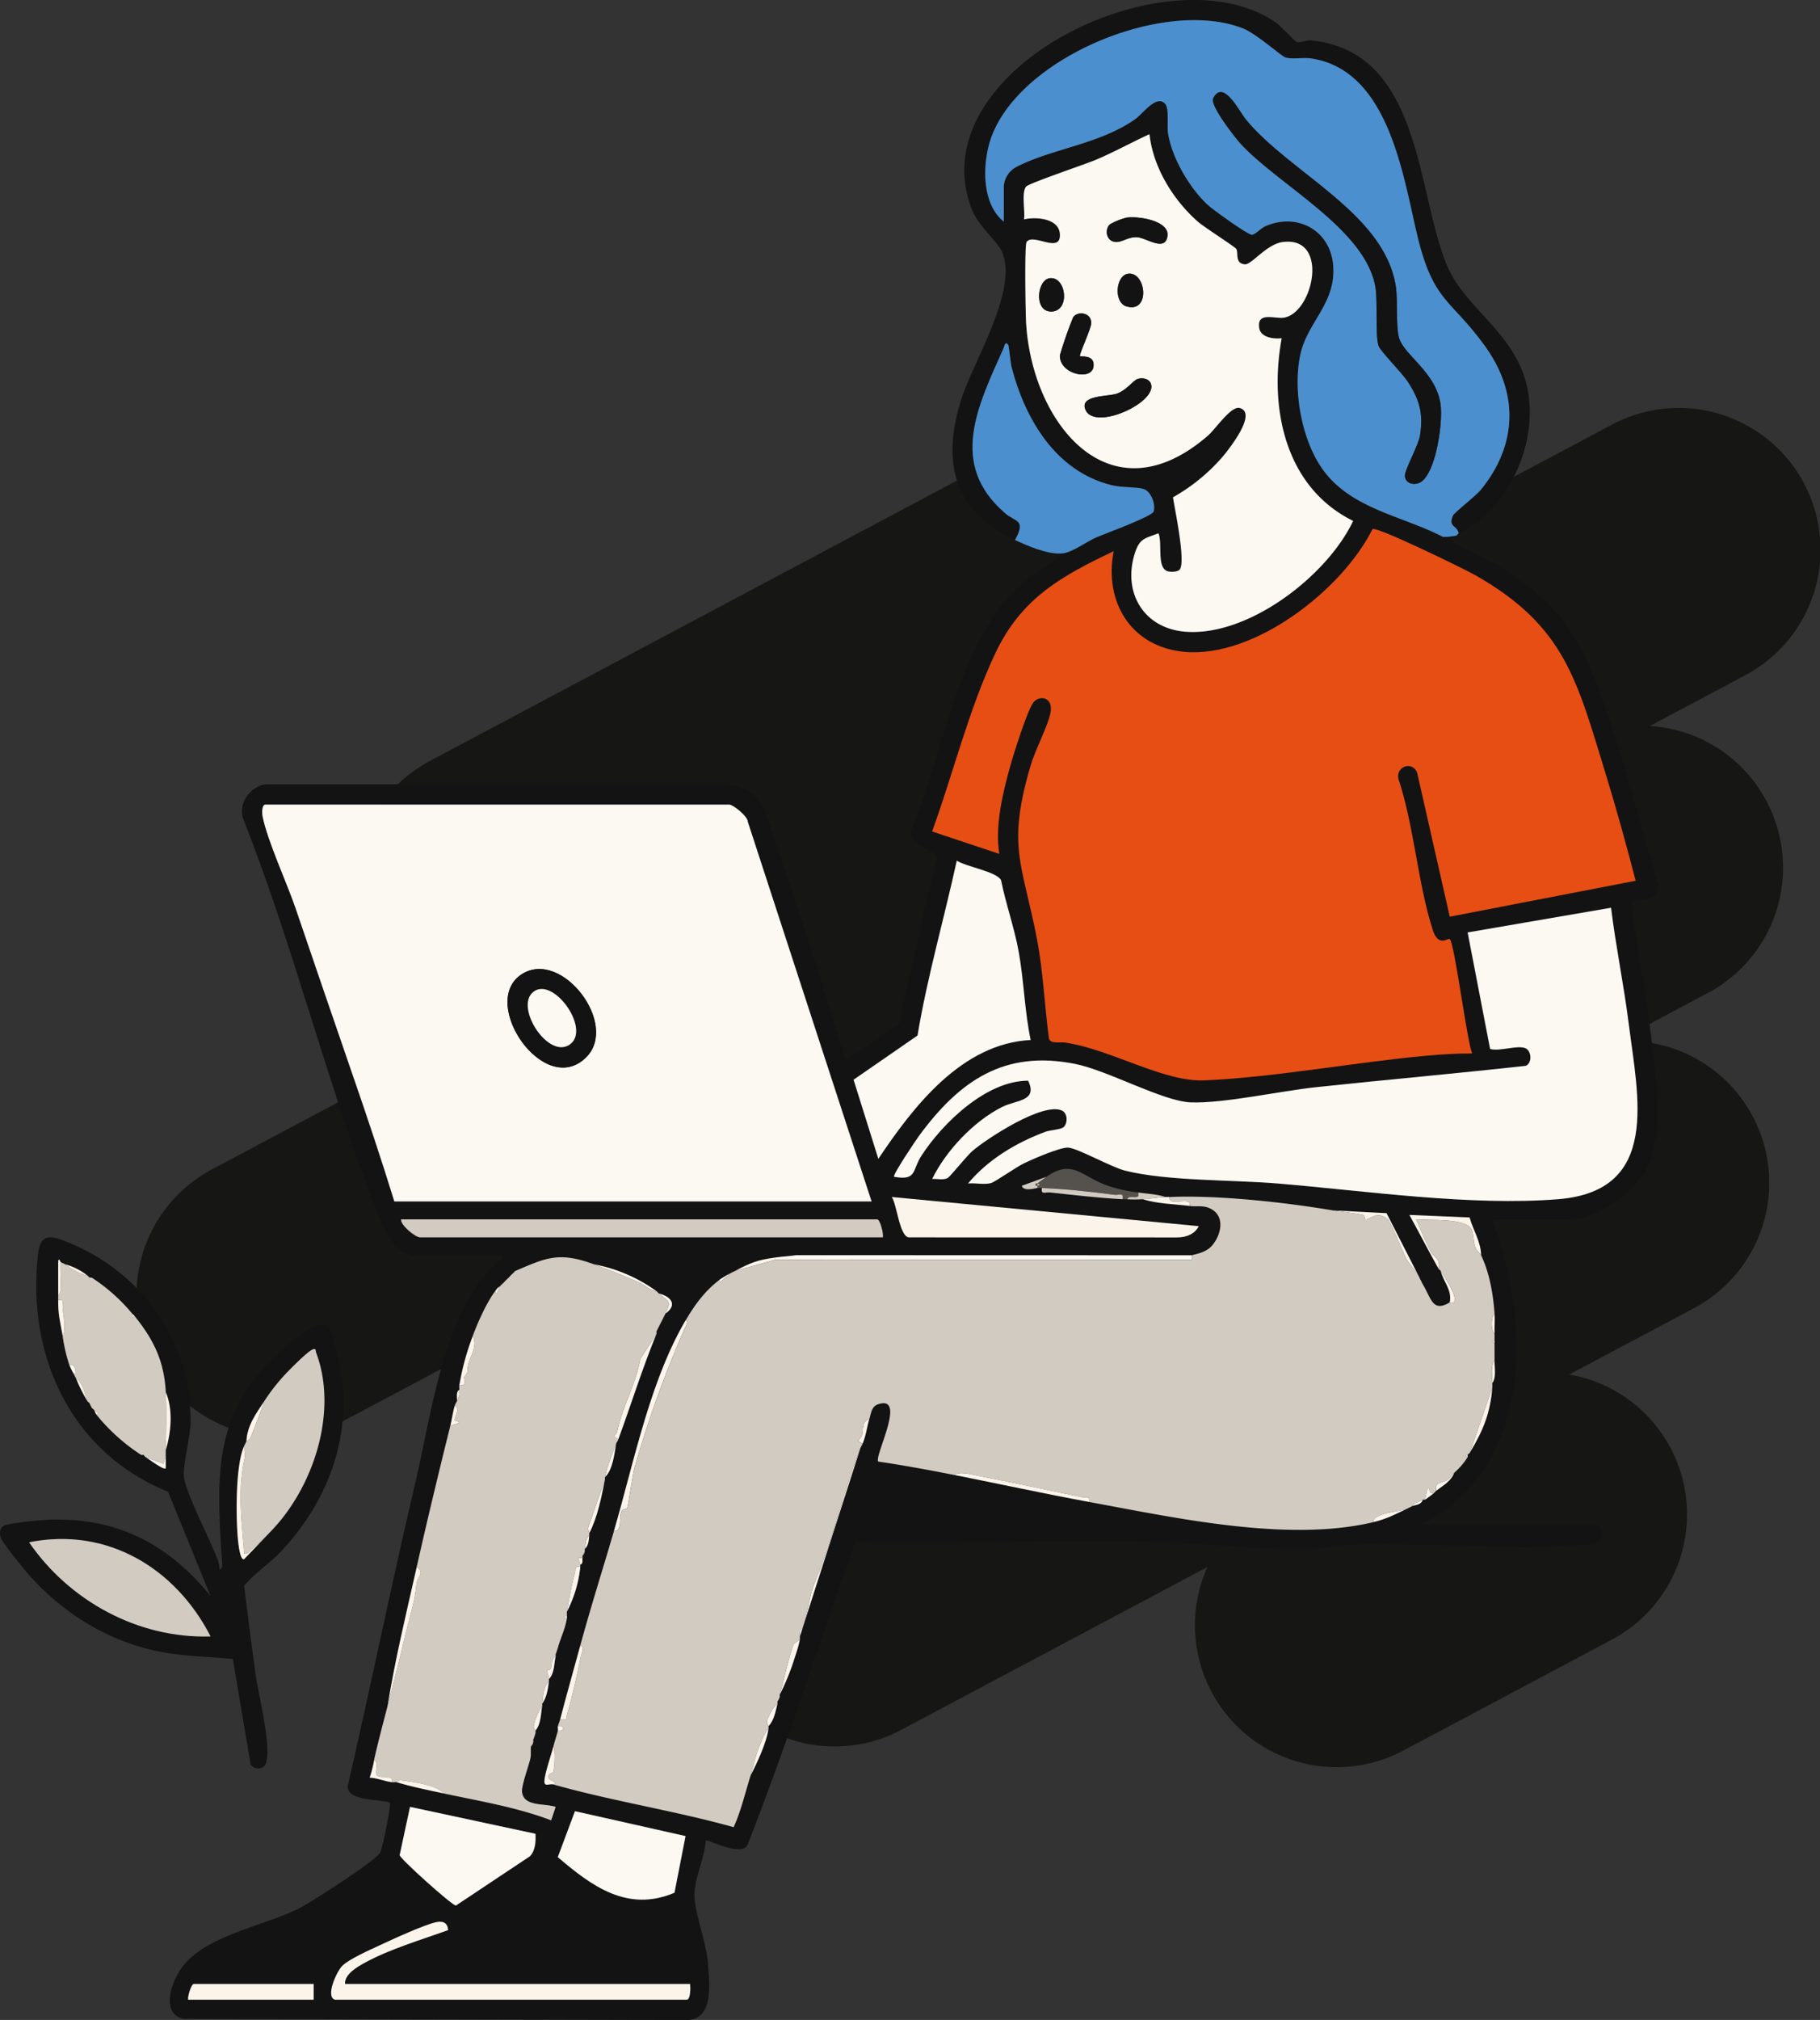 <svg xmlns="http://www.w3.org/2000/svg" xmlns:xlink="http://www.w3.org/1999/xlink" width="598.844" height="664.227" viewBox="0 0 598.844 664.227">
  <rect x="0" y="0" width="598.844" height="664.227" fill="#333333" stroke="none"/>
  <defs>
    <clipPath id="clip-path">
      <rect width="553.932" height="526.113" fill="none"/>
    </clipPath>
    <clipPath id="clip-path-2">
      <rect id="Rectángulo_18" data-name="Rectángulo 18" width="553.932" height="461.113" fill="#161615"/>
    </clipPath>
    <clipPath id="clip-path-3">
      <rect id="Rectángulo_19" data-name="Rectángulo 19" width="545.577" height="664.227" fill="none"/>
    </clipPath>
  </defs>
  <g id="Grupo_93" data-name="Grupo 93" transform="translate(-1201.122 -307.886)">
    <g id="Grupo_de_desplazamiento_1" data-name="Grupo de desplazamiento 1" transform="translate(1246.034 427.887)" clip-path="url(#clip-path)" style="isolation: isolate">
      <g id="Grupo_12" data-name="Grupo 12">
        <g id="Grupo_11" data-name="Grupo 11" transform="translate(0 0)" clip-path="url(#clip-path-2)">
          <path id="Trazado_67" data-name="Trazado 67" d="M536.315,143.416h0a46.642,46.642,0,0,0-38.371-24.681l31.214-16.6a46.676,46.676,0,1,0-43.822-82.426L394.689,67.9A46.67,46.67,0,0,0,331.211,5.47L96.52,130.241a46.67,46.67,0,0,0,16.253,87.539l-88,46.781A46.677,46.677,0,1,0,68.6,346.991l39.83-21.177a46.679,46.679,0,0,0,62.124,64.915l22.465-11.945a46.677,46.677,0,0,0,58.616,70.05l100.745-53.56a46.668,46.668,0,0,0,64.467,60.365l68.564-36.454a46.666,46.666,0,0,0-13.985-87.2l41.031-21.814A46.676,46.676,0,0,0,487.169,222.4l29.842-15.862a46.675,46.675,0,0,0,19.3-63.126" transform="translate(0.001 -0.001)" fill="#161615"/>
        </g>
      </g>
    </g>
    <g id="Grupo_14" data-name="Grupo 14" transform="translate(1201.122 307.886)">
      <g id="Grupo_13" data-name="Grupo 13" clip-path="url(#clip-path-3)">
        <path id="Trazado_68" data-name="Trazado 68" d="M499.862,175.364c-.519-2.7-3.621-2.028-1.834-5.892.427-.924,7.487-6.394,9.191-8.5,11.974-14.793,12.406-31.705,1.366-47.046C497.342,98.3,491.606,99.487,486.357,77.905c-4.809-19.773-9.323-54.751-34.966-58.671-2.729-.417-6.265.341-8.518-.33-1.389-.413-9.485-7.787-14.028-9.566-25.527-10-72.269,9.088-82.474,35.022-3.274,8.318-3.846,22.412,3.819,28.519V61.451a7.753,7.753,0,0,1,4.38-6.68c11.684-5.937,27.338-7.427,38.921-15.638,2.4-1.7,6.962-8.188,9.8-4.977,1.368,1.551.557,6.807.916,9.409,1.117,8.075,7.1,18.287,13.073,23.792,1.743,1.606,12.982,9.7,14.512,9.847.923.086,2.957-2.136,4.376-2.769,10.47-4.679,21.494,1.248,22.4,12.831.99,12.669-8.62,18.594-10.875,29.658-2.361,11.59.449,27.581,7.323,37.3,9.258,13.091,26.21,15.324,39.673,22.332a18.233,18.233,0,0,0,4.44-.456c-.836.34-2.3,1.3-1.037,2.239,3.175,2.345,10.5,4.975,14.549,7.474C536.128,200.3,541.575,213,550.013,238.388c5.739,17.27,10.243,35.026,15.44,52.473.436,4.75-5.061,5.432-8.824,5.419,1.419,12.963,4.148,25.857,5.8,38.814,1.725,13.531,5.314,35.924-.263,48.189-3.841,8.444-16.442,17.694-25.806,17.694H510.922c11.354,31.064,13.713,71.626-14.106,94.644l-8.75,5.629h57.141c1.354,0,4.812,5.974-2.915,6.67-23.57,2.123-51.736-.651-76.007-.065-4.492.108-10.209,1.338-14.723,1.5-16.05.562-33.869-1.855-50.1-2.235-33.356-.782-66.821.674-100.185,0-11.7,33.038-22.464,66.444-35.241,99.1-1.363,4.935-13.378-1.548-13.9-1-.388,5.54-3.787,12.725-3.752,18.068.036,5.544,4.037,15.807,4.51,22.823.431,6.4,1.833,18.031-7,18.127L80.29,663.872c-7.77-1.859-3.917-12.26-.562-16.88,7.691-10.589,26.953-13.555,38.713-19.533,3.857-1.961,25.395-15.719,26.6-18.373.762-1.674,3.686-15.76,3.094-16.383-3.63-1.112-14-.441-13.835-5.339,7.666-33.324,14.509-66.85,22.336-100.133,5.412-23.012,9.433-57.269,27.458-72.767.53-.456,1.383.037.937-1.691H156.65c-6.32,0-10.258-8.008-12.179-12.889-16.659-42.344-27.826-88.359-44.634-130.852-1.592-5.2,2.85-11,8.116-11.126l151.21.005c5.823.363,10.074,3.734,12.5,8.879,9.293,26.837,17.955,53.932,26.184,81.1,1.465,1.255,14.871-9.883,17.68-10.88l12.524-54.473c.17-4.318-10.4-3.492-8.039-10.15,10.4-24.957,15.37-62.641,36.465-80.784,4.032-3.468,9.144-5.881,12.881-9.607,3.289-.264,7.866-3.8,11.3-5.292,2.9-1.259,18.279-6.855,18.822-8.472.8-2.391-.9-6.764-3.358-7.469-2.542-.729-7.031-.377-10.546-1.25-18.293-4.545-28.373-21.646-32.808-38.711-.4-1.552-.879-7.08-1.107-7.376-1.089-1.416-1.273.431-1.542,1.038-8.413,18.927-18.261,38.1.439,54.26,3.574,3.089,7.006,2.023,3.319,8.848-19.906-9.315-24.156-25.082-17.9-45.553,3.985-13.048,18.728-35.827,13.808-48.78-1.469-3.866-7.9-8.5-10.273-14.8-17.1-45.474,64.744-85.426,100.139-61.062,1.631,1.122,6.454,6.3,6.909,6.424,1.341.366,2.99-.675,4.788-.5,36.462,3.647,34.549,50.006,44.7,74.076,5.565,13.2,20.3,21,25.416,36.517,6.1,18.517-3.948,43.094-21.6,51.458M426.707,81.887c-.383-.679-10.688-7.231-12.72-9.027-8.1-7.163-14.673-17.787-15.879-28.735-5.939,2.725-11.676,5.915-17.711,8.455-3.326,1.4-22.073,7.725-22.9,8.8-1.572,2.045-.241,8-.668,10.761,3.932-.924,11.517-.372,11.8,4.855.369,6.7-8.954-.587-10.964,2.621-.713,1.137-.338,23.645-.135,26.837,2.094,32.953,27.582,64.667,59.761,36.843,2.645-2.288,7.655-9.921,10.525-9.123,5.976,1.662-3.723,13.742-5.732,16.128a61.6,61.6,0,0,1-16.246,13.232c.641,4.1,4.2,20.937,2.276,23.668-.627.891-2.7.893-3.722.708-4.116-.746-1.874-9.4-3.338-12.55-4.141,1.637-6.038,1.538-7.583,6.049-4.412,12.88,2.367,25.045,16.166,26.3,20.7,1.872,46.88-18.214,55.494-36.412-22.462-11.1-27.711-37.137-23.518-60.072-2.571.321-6.924-.236-7.393-3.358-.839-5.589,5.278-2.847,8.327-3.442,9.532-1.862,14.8-26.728-.5-24.845-5.437.669-10.313,7.535-12.562,7.346-3.333-.28-2.073-3.772-2.785-5.036m131.386,207.73c-3.1-11.817-6.336-23.684-9.94-35.36-9.4-30.445-13.273-48.292-42.635-65.011-3.91-2.226-31.822-15.8-33.987-15.3-9.944,19.947-38.825,42.5-61.9,40.4-17.613-1.6-26.5-16.406-23.32-33.085-17.483,8.295-30.456,15.595-38.965,33.651-8.724,18.511-13.81,39.372-20.75,58.505l22.12,7.371c-1.5-8.955,1.06-19.817,3.492-28.573,1.124-4.049,5.623-18.336,7.63-21.124,1.965-2.727,6.816-1.951,5.676,3.456-.942,4.464-4.947,11.889-6.488,17.112-7.9,26.775-2.8,32.061,2.04,56.97,2.053,10.575,2.533,22.162,3.972,32.893.576,1.842,3.627,1.046,5.334,1.3,15.181,2.265,32.312,13.014,45.8,12.432,23.267-1.006,49.349-5.943,73-8.1,4.992-.456,10.091-.766,15.108-.745-1.8-4.534-5.8-36.527-7.383-37.605-.651-.444-3.717,2.715-5.54-2.919-5.006-15.463-6.126-34.206-11.374-49.9-.725-4.158,4.884-5.839,6.238-1.737l10.7,47.189ZM306.69,395.079,265.975,270.269c-.042-1.9-4.88-5.693-6.1-5.693H107.251c-1.225,0-1.169,2.79-.953,3.877,1.6,8.029,8.009,21.859,10.92,30.394,6.182,18.126,12.4,36.31,18.63,54.363,4.787,13.879,9.479,27.84,13.8,41.869Zm52.346-53.091c-2.008-9.505-2.2-19.334-3.917-28.885-1.441-8.035-4.226-15.677-5.825-23.667-1.442-2.842-11.627-4.444-14.578-6.427-4.187,19.179-9.684,38.115-12.918,57.5l-21.041,14.534,8.154,26.024c11.59-17.334,27.54-37.953,50.126-39.081m190.959-43.493L502.8,306.609l7.388,38.327c3.226.9,8.924-1.365,11.612-.25,1.978.821,2.342,4.722.171,5.782-22.951,2.54-45.96,4.58-68.923,7.015-11.7,1.24-30.518,5.4-41.3,5.014-9.242-.33-27.145-10.448-38.079-12.647-23.325-4.691-38.04,5.522-51.359,23.614-.941,1.278-8.841,12.982-8.243,13.5,7.56,1.374,5.895-2.115,8.975-6.869,7.08-10.928,21.485-24.756,35.148-24.722,3.222,6.822-3.8,6.263-8.5,8.6-9.327,4.643-18.591,14.44-23.089,23.722,1.568-.129,3.788.465,5.158-.365.929-.563,6.145-7.172,8.1-8.853,4.924-4.225,23.438-16.24,29.5-13.261,1.837.9,1.879,4.079.562,5.356-.934.908-4.468.987-6.127,1.611-9.651,3.63-18.736,9.047-25.4,16.986,2.336-.256,5.392.49,7.587-.147,1.464-.425,8.314-5.308,11.084-6.611,2.9-1.366,11.357-5.037,14.135-5.045,2.955-.009,14.172,6.4,18.965,7.6,13.768,3.449,35.317,2.965,50.336,4.225,28.714,2.409,63.5,7.478,92.159,5.14,33.71-2.75,26.162-33.658,23.132-57.761-1.6-12.735-4.242-25.338-5.8-38.073M364.2,386.968l-8.105,2.958c.659,2.051,4.6.723,5.156.728.491,0,.985-.019,1.475,0-.411,2.348,1.183,1.3,2.571,1.452,7.964.864,15.974,1.807,23.972,2.235.489.026.984-.018,1.475,0a44.283,44.283,0,0,0,5.161,0c4.98,1.546,10.338,1.58,15.483,2.212,2.576.316,4.706-.413,7.315,1.163,4.48,2.705,2.766,8.906-.276,12.143-2.112,2.247-5.976,2.627-6.3,2.915l-130.167-.035c-2.3.313-4.685.459-6.97.773-6.111.841-8.022,1.705-13.271,4.424-.5.258-.949.423-1.475.737a36.289,36.289,0,0,0-3.686,2.212c-4.811,3.7-8.011,8.09-11.059,13.271C233.76,454.1,228.4,481.212,221.9,503.461c-3.65,12.488-7.615,24.972-11.059,37.6-2.209,8.1-4.5,16.213-6.636,24.331-.209.8-.562,1.533-.737,2.212-.11.427.11,1.047,0,1.475-.439,1.713-1.04,3.422-1.475,5.161-.742,2.967-2.868,8.892-2.965,11.426-.08,2.086,1.7.748,2.965,1.108,19.5,5.516,39.767,8.589,59.3,14.038,2.479-5.452,3.787-11.357,5.578-16.987,2.163-4.2,5.3-10.852,5.9-15.483.031-.242-.036-.5,0-.737,1.867-1.909,2.288-4.874,2.949-7.373.061-.23-.063-.509,0-.737a4.638,4.638,0,0,0,.737-1.475c.066-.227-.066-.51,0-.737a80.065,80.065,0,0,0,4.45-10.665c.645-2.04,2-5.871,2.185-7.767.024-.24,0-.494,0-.737L303,476.181c.157-.393.5-.9.737-1.475,1.223-2.929,1.366-5.407,2.212-8.11.614-1.962.678-4.106,2.914-4.849,9.6-3.19-1.511,17.364.03,18.855,8.376,1.235,16.776,2.783,25.073,4.427,14.736,2.917,29.458,6.14,44.238,8.848,28.4,5.2,65.324,13.377,93.637,6.636,4.336-1.032,7.245-2.606,11.059-4.424.514-.245.973-.479,1.475-.737,1.141-.588,3.105-.34,3.686-2.212.2-.1.554.1.737,0a35.021,35.021,0,0,0,2.949-2.212c.277-.193.469-.535.737-.737,2.2-1.657,4.91-3.162,5.9-5.9a23.452,23.452,0,0,0,4.424-5.161c.114-.167-.113-.564,0-.737.167-.257.568-.456.737-.737,4.309-7.17,6.73-12.937,7.373-21.382.037-.486-.015-.986,0-1.475,1.349-1.7.723-5.059.737-7.373.013-1.963,0-3.935,0-5.9,0-.246,0-.492,0-.737-.008-.737.024-1.476,0-2.212-.073-2.194.158-4.453,0-6.636-.47-6.508-1.66-13.423-4.424-19.17-.059-4.444-2.631-8.28-3.787-12.435l-19.807-.829c3.244,5.866,6.28,11.852,9.585,17.688.155.274.588.478.737.737.883,3.666,3.777,6.231,2.949,10.322-5.629,3.406-6.037-1.22-8.848-5.9l-.737-1.475c-.235-.373-.407-.942-.737-1.475l-10.472-20.488-17.546-.894c-15.622-2.658-38.1-5.13-53.823-4.424-.49.022-.984-.019-1.475,0-2.465-.91-5.876-1.033-8.848-1.475a49.423,49.423,0,0,1-9.965-2.2c-8.623-2.914-11.551-9.056-20.264-2.961M414.335,403.2l-101.01-9.585c1.722,2.623,2.513,12.707,5.521,13.273l88.513.019c2.831-.031,5.666-1.05,6.976-3.707m-103.959,3.679c.332-1.042-.869-5.9-1.843-5.9H151.857c-.2,1.872,4.663,5.9,6.267,5.9Zm-95.112,8.848c-11.406-4.164-15.544-2.2-25.805,2.212-.254.109-.491.531-.737.737-.665.563-.954.958-1.475,1.475l-1.475,1.475c-.4.458-.93.8-1.475,1.475-.741.276-1.037.9-1.475,1.475-2.727,3.615-5.8,10.425-7.373,14.746a84.837,84.837,0,0,0-4.424,16.221c-.064.47.037.992,0,1.475-1.2.63-.694,2.505-.737,3.686a9.849,9.849,0,0,0-.737,1.475c-.681,2.109-.936,4.461-1.475,6.636-3.829,15.458-7.555,30.907-11.059,46.45-3.417,15.157-7.132,30.417-9.585,45.713-1.509,5.9-3.127,11.73-4.424,17.7a37.96,37.96,0,0,1-1.479,5.89c2.453.089,5.015,1.228,7.377,1.483.481.052,1-.062,1.475,0,5.047,1.52,10.334,2.583,15.483,3.686,11.861,2.544,24.046,4.536,35.381,8.848l1.483-4.416c-3.758-1.248-10.461,0-11.056-4.863-.261-2.134,2.181-8.46,2.757-11.209.285-1.36-.018-2.786.189-3.843a2.5,2.5,0,0,0,.737-1.475c.047-.236-.045-.5,0-.737a10.766,10.766,0,0,0,.737-2.212c.043-.238-.044-.5,0-.737,1.823-2.21,1.72-5.432,2.212-8.11.044-.237-.041-.5,0-.737,1.458-1.971,1.939-4.989,2.212-7.373.028-.243-.023-.494,0-.737,1.918-1.948,1.619-5.205,2.212-7.373.063-.229-.063-.509,0-.737.148-.531.487-1.3.737-2.212.891-3.252,2.317-5.877,2.949-9.585.079-.461-.09-1.03,0-1.475.048-.237-.048-.5,0-.737a41.336,41.336,0,0,0,4.424-14.746c.013-.244,0-.493,0-.737,1.072-.375.564-1.525.737-2.212.058-.23-.049-.5,0-.737a2.751,2.751,0,0,0,.737-1.475c.051-.235-.052-.5,0-.737,1.276-1.16,1.3-2.853,1.475-4.424.027-.243-.038-.5,0-.737,2.794-5.5,3.99-11.786,5.161-17.7.047-.237-.051-.5,0-.737,2.572-2.439,3.117-7.643,3.686-11.059.119-.315.481-.776.737-1.475,4.3-11.725,7.78-22.976,12.534-34.653.086-.211-.087-.527,0-.737l2.212-4.424c.223-.487.5-.966.737-1.475,4.088-2.865,1.845-5.615-2.212-6.636-.257-.226-.466-.528-.737-.737a51.281,51.281,0,0,0-20.644-8.848M196.092,603l-41.281-8.854L151.4,610.025c.17,1.233,17.269,16.58,18.513,16.574l24.36-16.212c1.838-1.968,1.948-4.86,1.823-7.386m49.382.757-36.394-8.188-5.652,15.1c11.2,9.572,22.951,18.25,38.4,11.717Zm-115.367,53.8H245.863c1.3,0,1.231-4.118,1.106-5.161H133.425c-.181-3.256,4.048-5.632,6.6-7.035,7.977-4.376,18.7-7.581,27.312-10.666-.118-2.348-1.6-3.061-3.7-2.663-3.9.739-14.778,5.769-18.915,7.7-3.193,1.492-10.117,4.526-12.331,6.839-1.708,1.784-5.511,9.98-2.285,10.987m-7-5.161H83.657c-.819,0-2.092,4.194-1.843,5.161H123.1Z" transform="translate(-19.9 0)" fill="#131313"/>
        <path id="Trazado_69" data-name="Trazado 69" d="M594.733,178.465a18.237,18.237,0,0,1-4.44.456c-13.463-7.008-30.415-9.241-39.673-22.332-6.874-9.721-9.684-25.712-7.323-37.3,2.254-11.065,11.865-16.99,10.875-29.659-.905-11.582-11.929-17.51-22.4-12.831-1.419.633-3.453,2.855-4.376,2.769-1.531-.142-12.769-8.242-14.512-9.847-5.978-5.5-11.956-15.717-13.073-23.792-.36-2.6.452-7.857-.916-9.409-2.834-3.212-7.393,3.273-9.8,4.977-11.582,8.211-27.237,9.7-38.921,15.639a7.75,7.75,0,0,0-4.38,6.679V75.243c-7.665-6.107-7.094-20.2-3.82-28.519C452.185,20.79,498.927,1.7,524.454,11.7c4.543,1.779,12.638,9.153,14.027,9.566,2.253.67,5.789-.088,8.519.33,25.643,3.92,30.156,38.9,34.965,58.671,5.249,21.581,10.986,20.4,22.228,36.019,11.04,15.341,10.607,32.254-1.365,47.046-1.705,2.106-8.764,7.577-9.191,8.5-1.786,3.865,1.315,3.2,1.834,5.892-.227.108-.458.644-.737.737m-11.268-17.916c4.691-3.9,6.811-19.344,6.044-25.153-1.385-10.484-11.875-16.139-13.617-21.773-1.2-3.876-.383-12.6-1.143-17.29-3.874-23.925-34.8-37.053-49.3-54.657C523.283,39.05,518,28.185,514.7,34.7c-1.145,2.253,7.026,12.705,8.878,14.75,12.334,13.628,41.6,28.331,44.539,47.624.738,4.841-.139,15.274.964,18.943.509,1.693,7.827,9.049,9.6,11.778,3.858,5.928,5.216,10.453,4.081,17.685-.534,3.4-5.176,11.6-5,13.417.269,2.833,3.727,3.3,5.708,1.653" transform="translate(-115.508 -2.364)" fill="#4b8fce"/>
        <path id="Trazado_70" data-name="Trazado 70" d="M72.243,660.956c1.267.139.811-2.548.759-3.341-1.969-29.885-2.734-49.819,22.081-70.762,2.3-1.941,10.843-9.012,13.338-5.027,1.264,2.018,4.1,15.418,4.354,18.319,1.807,20.9-6.2,39.875-20.253,54.927-3.811,4.081-8.818,7.175-12.212,11.436,1.243,9.791,2.487,19.582,3.839,29.356.942,6.806,5.149,22.888,3.42,28.719-.711,2.4-3.557,2.432-5.072.765L76.62,690.5c-8.481-.84-16.651-.838-25.036-2.616-16.629-3.525-31.265-12.776-42.4-25.434C7.64,660.688.759,652.178.285,650.671c-.5-1.581-.483-3.272,1.177-4.083,1.571-.769,11.275-1.721,13.64-1.84,22.72-1.148,40.135,7.647,54.177,25.061L55.3,635.5C23.411,622.607,8.741,590.9,12.515,557.37c.838-7.454,4.8-5.974,10.321-3.686,24.293,10.067,39.983,32.387,39.878,58.981-.019,4.737-2.756,14.466-2.139,18.239.97,5.923,8.41,20.009,10.956,26.706a10.808,10.808,0,0,1,.712,3.346M19.15,571.01c-.012.491.007.984,0,1.475-.069,4.754.689,7.36,1.475,11.8a53.215,53.215,0,0,0,2.212,9.585,23.025,23.025,0,0,0,1.475,2.949c.246.594.522,1.006.737,1.475a52.115,52.115,0,0,0,3.686,7.373c.17.276.564.473.737.737a8.683,8.683,0,0,0,.737,1.475c.206.287.544.484.737.737.306.4.424,1.089.737,1.475A62.663,62.663,0,0,0,46.43,623.359c.171.113.562-.111.737,0,.254.161.455.565.737.737.91.556,5.981,4.448,6.632,3.683.046-1.466-.048-2.952,0-4.42.018-.49-.009-.984,0-1.475,1.76-5.985,2.471-13.323,0-19.17-.5-10.15-3.993-17.261-10.322-25.068-.217-.268-.514-.476-.737-.737a58.871,58.871,0,0,0-13.271-11.8h-.737a8.49,8.49,0,0,0-.737-.737,21.222,21.222,0,0,0-7.373-3.686c-.553-.355-1.072-.495-1.475-.737-.035-.021-.341-1.413-.741-.366Zm70.043,77.416c13.9-14.371,22.163-39.193,14.822-58.707-.2-.526.079-1.56-1.172-1.009-1.837.81-7.553,6.644-9.258,8.46a63.9,63.9,0,0,0-6.6,8.492c-2.718,4.113-5.69,8.062-5.9,13.271-.166.386-.486.916-.737,1.475-2.79,6.191-2.669,21.4-2.242,28.417.1,1.706.651,9.514,2.242,8.825ZM69.286,683.072c-11.5-22.449-34.052-36.1-59.72-30.952,13.31,19.353,36,31.717,59.72,30.952" transform="translate(0 -144.965)" fill="#131313"/>
        <path id="Trazado_71" data-name="Trazado 71" d="M447.988,217.8c3.687-6.824.255-5.758-3.319-8.847-18.7-16.163-8.853-35.334-.439-54.261.27-.608.453-2.454,1.542-1.038.228.3.7,5.824,1.107,7.376,4.435,17.066,14.514,34.166,32.808,38.711,3.515.874,8,.521,10.546,1.25,2.456.7,4.161,5.078,3.358,7.469-.543,1.617-15.917,7.213-18.822,8.472-3.431,1.488-8.009,5.028-11.3,5.292-4.708.378-11.2-2.419-15.483-4.424" transform="translate(-114.01 -40.229)" fill="#4b8fce"/>
        <path id="Trazado_72" data-name="Trazado 72" d="M502.985,538.226c2.632.448,7.49.907,9.833,1.478.625.153.411,1.517.863,1.5,1.609-.066,3.31-2.822,6.969-.361,1.438.967,5.034,10.837,6.459,13.41.675,1.217,2.864,3.7,3.894,5.356.33.532.5,1.1.737,1.475.181.288.391.9.737,1.475,2.811,4.678,3.219,9.3,8.848,5.9.2-.12,1.122.243,1.37-.071,1.475-1.875-3.266-8.418-4.319-10.251-.149-.259-.582-.463-.737-.737.852-3.229-1.607-3.868-2.418-5.357-1.875-3.44-3.392-7.263-4.952-10.86,3.971.446,16.84-.652,18.35,3.546.591,1.643.446,3.782,1.038,5.45.513,1.447,1.638,2.064,1.99,2.8,2.763,5.747,3.953,12.662,4.424,19.17-1.242,1.374-1.242,5.261,0,6.636.024.736-.008,1.475,0,2.212l-.723.369.723.369c0,1.963.013,3.935,0,5.9-1.392,1.723-.666,5.032-.737,7.373-.015.489.037.989,0,1.475l-7.373,21.382c-.169.281-.57.48-.737.737l-.723.364.723.374a23.432,23.432,0,0,1-4.424,5.161c-.818.753-1.432,1.792-2.016,2.227-1.727,1.29-4.678.6-3.883,3.671-.268.2-.46.544-.737.737l-1.017.018c-.83-.639-.017-1.773-1.186-1.488l-.747,3.681c-.183.1-.54-.1-.737,0-1.274.652-2.74,1.029-3.686,2.212-.5.258-.961.492-1.475.737-2.4.818-5.106,1-7.5,1.724-.96.293-4.043,1.1-3.563,2.7-28.313,6.741-65.232-1.433-93.637-6.636.434-2.239-1.089-1.292-2.443-1.575-11.4-2.373-22.837-4.845-34.253-7.073-2.034-.4-5.878-1.549-7.542-.2-8.3-1.643-16.7-3.192-25.073-4.426-1.542-1.492,9.566-22.046-.031-18.856-2.236.743-2.3,2.887-2.914,4.849-2.685.994-1.929,3.136-2.411,5.342-.28,1.28-2.395,1.7.2,2.769-.24.575-.58,1.082-.737,1.475-5.552,13.877-8.782,29.473-14.807,43.66-2.177,5.126-2.127,9.4-3.962,14.645-.947,2.707-1.076-.421-1.138,3.628,0,.243.024.5,0,.737-.358.987-1.874,1.249-2.162,2.041-1.657,4.548-3.038,11.442-4.473,16.392-.066.227.066.51,0,.737l-.737,1.475c-.063.228.061.507,0,.737-1.209.641-3.243,4.5-3.492,5.692-.181.868.564,1.54.543,1.681-.036.24.032.5,0,.737-1.437,1.723-2.978,5.58-3.709,7.719-.865,2.527-1.379,5.22-2.189,7.765-1.791,5.63-3.1,11.536-5.578,16.987-19.538-5.449-39.808-8.522-59.3-14.038,1.75-.717-1.354-1.277-1.5-1.857-.535-2.125,1.349-1.66,1.492-2.32.353-1.629.754-6.646.009-8.357.435-1.739,1.036-3.448,1.475-5.161,2.191.452,2.31-1.884,0-1.475.175-.679.528-1.416.737-2.212,2.853.305,1.775.005,2.3-1.719,1.7-5.6,3.348-13.221,4.531-19.04.219-1.076,1.309-2.788-.194-3.571,3.445-12.63,7.409-25.115,11.059-37.6,3,.128,1.551-5.045,2.6-6.651.341-.524,1.551-.568,1.732-.854.37-.583,1.846-11.125,2.482-13.334a355.037,355.037,0,0,1,16.388-45.545c.27-.615,1.58-2.684.4-2.921,3.049-5.181,6.249-9.567,11.06-13.271l.363.723,3.324-2.935c.526-.314.976-.479,1.475-.737l13.271-3.686,136.672.015c.939.138.253-1.3.465-1.489.326-.288,4.19-.668,6.3-2.915,3.043-3.237,4.756-9.437.276-12.143-2.609-1.576-4.739-.847-7.315-1.164.637-3.593-7.273.644-6.636-2.949,15.727-.706,38.2,1.766,53.823,4.424" transform="translate(-64.312 -140.199)" fill="#d2cbc2"/>
        <path id="Trazado_73" data-name="Trazado 73" d="M647.468,351.59,586.3,363.415l-10.7-47.189c-1.354-4.1-6.962-2.421-6.237,1.737,5.248,15.693,6.369,34.435,11.374,49.9,1.823,5.634,4.889,2.474,5.54,2.919,1.584,1.078,5.579,33.071,7.383,37.605-5.017-.022-10.117.29-15.108.744-23.653,2.157-49.735,7.094-73,8.1-13.489.583-30.62-10.167-45.8-12.432-1.708-.255-4.759.541-5.334-1.3-1.438-10.731-1.918-22.317-3.972-32.892-4.835-24.908-9.943-30.195-2.04-56.969,1.542-5.224,5.546-12.649,6.488-17.113,1.141-5.407-3.711-6.183-5.676-3.456-2.008,2.788-6.507,17.076-7.63,21.124-2.432,8.756-4.994,19.618-3.492,28.573l-22.12-7.371c6.941-19.133,12.026-39.995,20.75-58.505,8.509-18.056,21.483-25.356,38.965-33.651-3.18,16.679,5.707,31.481,23.321,33.085,23.075,2.1,51.957-20.451,61.9-40.4,2.165-.5,30.077,13.071,33.987,15.3,29.362,16.72,33.239,34.567,42.635,65.011,3.6,11.677,6.838,23.543,9.94,35.359" transform="translate(-109.276 -61.974)" fill="#e74e13"/>
        <path id="Trazado_74" data-name="Trazado 74" d="M317.53,489.348H160.486c-4.319-14.029-9.011-27.99-13.8-41.869-6.226-18.053-12.447-36.236-18.629-54.363-2.912-8.535-9.324-22.364-10.921-30.394-.215-1.086-.272-3.877.953-3.877H270.712c1.223,0,6.062,3.8,6.1,5.693Zm-93.888-47.439c10.834-10.834-8-35.558-21.1-27.363-14.573,9.123,7.278,41.18,21.1,27.363" transform="translate(-30.74 -94.269)" fill="#fcf8f2"/>
        <path id="Trazado_75" data-name="Trazado 75" d="M634.9,404.849c1.555,12.735,4.2,25.339,5.8,38.073,3.03,24.1,10.578,55.011-23.132,57.761-28.659,2.339-63.445-2.731-92.159-5.14-15.019-1.26-36.568-.776-50.336-4.225-4.793-1.2-16.01-7.605-18.965-7.6-2.779.009-11.231,3.68-14.135,5.046-2.77,1.3-9.62,6.187-11.084,6.611-2.195.638-5.25-.108-7.587.147,6.665-7.939,15.75-13.356,25.4-16.986,1.659-.624,5.193-.7,6.127-1.611,1.317-1.278,1.275-4.455-.562-5.356-6.063-2.979-24.576,9.036-29.5,13.261-1.96,1.681-7.175,8.29-8.1,8.853-1.371.83-3.591.235-5.158.365,4.5-9.282,13.762-19.079,23.089-23.722,4.7-2.34,11.726-1.781,8.5-8.6-13.664-.034-28.069,13.793-35.148,24.722-3.08,4.755-1.415,8.244-8.975,6.869-.6-.518,7.3-12.222,8.243-13.5,13.319-18.093,28.034-28.3,51.359-23.614,10.933,2.2,28.836,12.317,38.079,12.647,10.786.386,29.6-3.774,41.3-5.014,22.963-2.435,45.972-4.475,68.923-7.015,2.171-1.06,1.807-4.961-.171-5.782-2.687-1.116-8.385,1.151-11.612.25L587.7,412.963Z" transform="translate(-104.801 -106.354)" fill="#fcf8f2"/>
        <path id="Trazado_76" data-name="Trazado 76" d="M239.229,563.029c4.84,1.767,10.561,4.015,14.924,6.017,2.012.924,3.49,2.533,5.72,2.83.271.209.48.511.737.737,3.29,2.9,4.254,2.177,2.212,6.636-.233.509-.515.987-.737,1.475-.653,1.431-1.448,2.57-2.212,4.424-.087.21.086.526,0,.737l-5.336,8.3c-1.571,8.949-5.84,15.113-7.65,24.087-.169.84-2.061,1.213.452,2.262-.257.7-.618,1.16-.737,1.475-1.612,4.257-2.723,6.625-3.686,11.059-.051.234.047.5,0,.737l-5.542,15.882c-.125.681.434,1.472.38,1.813-.038.239.027.495,0,.737-1.4,1.168-1.138,2.9-1.475,4.424-.052.234.051.5,0,.737l-.737,1.475c-.049.235.058.507,0,.737-2.693-.274-.737.633-.737,2.212,0,.245.013.493,0,.737-1.968-.42-1.459.983-1.817,2.2-1.217,4.13-1.816,8.676-2.606,12.546-.048.236.048.5,0,.737l-.734,1.1.734.376c-.633,3.708-2.059,6.333-2.949,9.585l-.737,2.212c-.063.228.063.509,0,.737-1.573.784-1.056,2.618-1.532,3.872-.246.648-1.329.534-1.32.9.015.574.74,1.527.64,2.606-.023.243.028.495,0,.737-2.084,2.2-1.778,4.882-2.212,7.373-.041.239.044.5,0,.737a19.428,19.428,0,0,0-2.758,6.411c-.119.86.566,1.591.546,1.7-.044.238.043.5,0,.737l-.737,2.212c-.045.237.047.5,0,.737l-.737,1.475c-.207,1.057.1,2.483-.189,3.843-.576,2.749-3.018,9.075-2.757,11.209.6,4.867,7.3,3.615,11.056,4.863l-1.483,4.416c-11.335-4.312-23.52-6.3-35.381-8.848-2.714-2.918-9.853-3.732-13.9-4.281a1.789,1.789,0,0,0-1.587.6c-.478-.062-.994.052-1.475,0,.523-2.724-4.267-1-5.065-2.311-.64-1.052.77-4.076-.834-5.062,1.3-5.965,2.915-11.8,4.424-17.7,2.015-7.875,4.082-15.844,5.975-23.886,1.436-6.1,3.123-10.748,3.522-16.3.156-2.18,2.934-3.538.088-5.528,3.5-15.543,7.231-30.992,11.059-46.45,5.636-1.536,1.432-1.228,1.43-1.883,0-1.15,1.954-3.515.045-4.753a9.847,9.847,0,0,1,.737-1.475c1.189-2.98.571-1.493.737-3.687.037-.482-.064-1,0-1.475,3.1.1,1.25-2.192,1.651-2.748,1.858-2.578.655-1.564,1.335-4.21.672-2.615,3.142-6.159,1.438-9.263,1.573-4.321,4.646-11.131,7.373-14.746.807,1.939.759-.587,1.475-1.475.544-.675,1.073-1.017,1.475-1.475.305-.347,1.051-1.054,1.475-1.475.521-.516.81-.911,1.475-1.475a5.166,5.166,0,0,0,.737-.737c10.261-4.412,14.4-6.375,25.805-2.212" transform="translate(-43.864 -147.306)" fill="#d2cbc2"/>
        <path id="Trazado_77" data-name="Trazado 77" d="M526.81,97.608c.712,1.264-.549,4.756,2.785,5.036,2.25.189,7.126-6.676,12.562-7.346,15.291-1.884,10.028,22.982.5,24.845-3.049.6-9.166-2.146-8.327,3.442.469,3.122,4.823,3.68,7.393,3.358-4.193,22.936,1.056,48.97,23.518,60.072-8.613,18.2-34.8,38.284-55.493,36.411-13.8-1.248-20.578-13.414-16.166-26.294,1.546-4.512,3.442-4.413,7.583-6.05,1.464,3.15-.779,11.8,3.338,12.55,1.02.184,3.1.182,3.722-.707,1.924-2.732-1.635-19.565-2.275-23.669a61.6,61.6,0,0,0,16.246-13.232c2.01-2.386,11.708-14.466,5.733-16.127-2.87-.8-7.88,6.835-10.526,9.123-32.179,27.825-57.667-3.89-59.761-36.843-.2-3.192-.578-25.7.135-26.837,2.011-3.208,11.333,4.079,10.965-2.621-.288-5.227-7.873-5.778-11.8-4.855.428-2.766-.9-8.716.668-10.762.828-1.077,19.575-7.4,22.9-8.8,6.036-2.54,11.772-5.73,17.711-8.455,1.206,10.947,7.778,21.573,15.879,28.735,2.032,1.8,12.337,8.348,12.72,9.027m-41.667-8.084c-1.747,1.826-1.1,5.349,1.694,5.732,2.286.313,4.212-1.7,7.3-1.525,3.052.171,9.246,4.939,10-.383.722-5.1-9.767-6.645-13.485-6.047a21.812,21.812,0,0,0-5.508,2.224m6.189,16.19c-4.248.38-5,9.471-.7,10.751,7.919,2.354,6.558-11.275.7-10.751m-25.806,1.477c-4.4.4-5.485,11.327.619,10.97,6.021-.352,4.662-11.444-.619-10.97m9.834,25.643c-.417-.387,3.591-8.85,3.68-10.77.166-3.569-4.467-4.2-5.94-1.992a128.167,128.167,0,0,0-4.346,12.469c-.251,6.249,10.613,8.629,11.065,3.577.347-3.891-4.124-2.973-4.458-3.284m18.962,7.5c-1.456.434-3.658,3.783-6.965,4.863-2.918.953-12.35.427-10.174,5.311,2.8,6.279,19.634-.718,21.482-6.6.88-2.8-1.678-4.374-4.343-3.579" transform="translate(-120.004 -15.722)" fill="#fcf8f2"/>
        <path id="Trazado_78" data-name="Trazado 78" d="M439.2,442.825c-22.586,1.128-38.535,21.747-50.126,39.081l-8.154-26.024,21.042-14.534c3.233-19.387,8.73-38.323,12.918-57.5,2.951,1.983,13.136,3.585,14.578,6.427,1.6,7.989,4.385,15.631,5.826,23.666,1.713,9.551,1.91,19.381,3.917,28.886" transform="translate(-100.07 -100.837)" fill="#fcf8f2"/>
        <path id="Trazado_79" data-name="Trazado 79" d="M337.491,549.744H185.239c-1.6,0-6.47-4.026-6.267-5.9H335.648c.974,0,2.175,4.857,1.843,5.9" transform="translate(-47.015 -142.869)" fill="#d2cbc2"/>
        <path id="Trazado_80" data-name="Trazado 80" d="M223.044,814.7c.125,2.526.015,5.418-1.823,7.386L196.861,838.3c-1.244.005-18.343-15.342-18.513-16.574l3.415-15.879Z" transform="translate(-46.852 -211.696)" fill="#fcf8f2"/>
        <path id="Trazado_81" data-name="Trazado 81" d="M498.984,543.44c-1.311,2.658-4.145,3.676-6.977,3.708l-88.512-.02c-3.007-.565-3.8-10.65-5.52-13.273Z" transform="translate(-104.549 -140.244)" fill="#fbf4eb"/>
        <path id="Trazado_82" data-name="Trazado 82" d="M290.965,815.961l-3.643,18.634c-15.452,6.532-27.2-2.146-38.4-11.716l5.652-15.1Z" transform="translate(-65.392 -212.203)" fill="#fcf8f2"/>
        <path id="Trazado_83" data-name="Trazado 83" d="M149.026,882.714c-3.226-1.006.577-9.2,2.285-10.987,2.213-2.314,9.137-5.348,12.331-6.839,4.136-1.931,15.017-6.961,18.915-7.7,2.1-.4,3.586.316,3.7,2.663-8.615,3.085-19.335,6.29-27.312,10.666-2.557,1.4-6.785,3.779-6.6,7.035H265.888c.125,1.043.2,5.161-1.106,5.161Z" transform="translate(-38.819 -225.157)" fill="#fbf4eb"/>
        <path id="Trazado_84" data-name="Trazado 84" d="M125.251,884.846v5.161H83.963c-.249-.967,1.024-5.161,1.843-5.161Z" transform="translate(-22.049 -232.45)" fill="#fbf4eb"/>
        <path id="Trazado_85" data-name="Trazado 85" d="M483.112,559.833c-.212.187.474,1.627-.465,1.489l-136.672-.015v-.737c2.286-.314,4.669-.459,6.97-.773Z" transform="translate(-90.888 -147.06)" fill="#fcf8f2"/>
        <path id="Trazado_86" data-name="Trazado 86" d="M462.746,528.562c-.855.372-.855-1.109,0-.737a2.687,2.687,0,0,1,0,.737" transform="translate(-121.396 -138.644)" fill="#55514d"/>
        <path id="Trazado_87" data-name="Trazado 87" d="M496.152,529.08c.5,2.314-1.289,1.191-3.173,1.618l-.513.594c-.49-.018-.986.026-1.475,0,.412-2.377-1.2-1.265-2.581-1.441-7.9-1.011-15.991-1.937-23.961-2.246-.49-.019-.984,0-1.475,0v-.737c1.543-.443-.027-.661,0-.737.062-.173,2.446-1.859,2.949-2.212,8.713-6.095,11.64.047,20.264,2.961a49.421,49.421,0,0,0,9.965,2.2" transform="translate(-121.624 -136.951)" fill="#55514d"/>
        <path id="Trazado_88" data-name="Trazado 88" d="M297.568,588.846c1.184.237-.126,2.306-.4,2.921a355.032,355.032,0,0,0-16.388,45.545c-.636,2.209-2.112,12.751-2.482,13.334-.181.286-1.391.33-1.732.855-1.045,1.606.4,6.779-2.6,6.651,6.5-22.25,11.859-49.362,23.594-69.306" transform="translate(-71.973 -154.691)" fill="#fbf4eb"/>
        <path id="Trazado_89" data-name="Trazado 89" d="M356.974,707.779c.061-4.049.19-.921,1.138-3.628,1.835-5.244,1.785-9.519,3.962-14.645,6.025-14.187,9.255-29.782,14.807-43.66Z" transform="translate(-93.778 -169.665)" fill="#fbf4eb"/>
        <path id="Trazado_90" data-name="Trazado 90" d="M182.559,698.846c2.847,1.989.069,3.347-.088,5.528-.4,5.55-2.086,10.195-3.522,16.3-1.893,8.042-3.96,16.011-5.975,23.886,2.453-15.3,6.167-30.556,9.585-45.713" transform="translate(-45.441 -183.588)" fill="#fbf4eb"/>
        <path id="Trazado_91" data-name="Trazado 91" d="M425.974,657.619c1.663-1.349,5.508-.2,7.541.2,11.417,2.228,22.858,4.7,34.254,7.073,1.354.282,2.877-.664,2.443,1.575-14.78-2.707-29.5-5.929-44.238-8.848" transform="translate(-111.904 -172.59)" fill="#fbf4eb"/>
        <path id="Trazado_92" data-name="Trazado 92" d="M464.951,529.846c7.97.309,16.06,1.235,23.961,2.246,1.378.176,2.993-.936,2.581,1.441-8-.428-16.008-1.371-23.972-2.235-1.388-.151-2.982.9-2.571-1.452" transform="translate(-122.126 -139.191)" fill="#d2cbc2"/>
        <path id="Trazado_93" data-name="Trazado 93" d="M638.559,559.544c-3.3-5.836-6.341-11.822-9.585-17.688l19.807.829c1.155,4.155,3.728,7.991,3.787,12.435-.352-.733-1.477-1.351-1.99-2.8-.592-1.668-.447-3.807-1.038-5.45-1.51-4.2-14.379-3.1-18.35-3.546,1.56,3.6,3.077,7.419,4.952,10.86.811,1.489,3.269,2.129,2.418,5.357" transform="translate(-165.232 -142.346)" fill="#fbf4eb"/>
        <path id="Trazado_94" data-name="Trazado 94" d="M256.61,733.846c1.5.784.413,2.495.194,3.571-1.183,5.819-2.829,13.436-4.531,19.04-.523,1.725.555,2.025-2.3,1.719,2.133-8.118,4.427-16.232,6.636-24.331" transform="translate(-65.669 -192.782)" fill="#fbf4eb"/>
        <path id="Trazado_95" data-name="Trazado 95" d="M275.513,629.5c-2.513-1.049-.621-1.422-.452-2.262,1.81-8.974,6.079-15.138,7.65-24.087l5.336-8.3c-4.754,11.677-8.23,22.929-12.534,34.653" transform="translate(-72.038 -156.267)" fill="#fbf4eb"/>
        <path id="Trazado_96" data-name="Trazado 96" d="M594.974,539.846l17.545.894,10.472,20.488c-1.029-1.659-3.219-4.139-3.894-5.356-1.424-2.573-5.02-12.443-6.459-13.41-3.659-2.46-5.36.3-6.969.361-.452.018-.237-1.346-.863-1.5-2.343-.571-7.2-1.03-9.833-1.478" transform="translate(-156.3 -141.818)" fill="#fbf4eb"/>
        <path id="Trazado_97" data-name="Trazado 97" d="M209.4,595.846c1.7,3.1-.766,6.647-1.438,9.263-.68,2.646.523,1.632-1.335,4.21-.4.556,1.449,2.844-1.651,2.748a84.838,84.838,0,0,1,4.424-16.221" transform="translate(-53.847 -156.53)" fill="#fbf4eb"/>
        <path id="Trazado_98" data-name="Trazado 98" d="M257.4,698.819a41.335,41.335,0,0,1-4.424,14.746c.79-3.87,1.389-8.416,2.606-12.546.358-1.217-.15-2.62,1.817-2.2" transform="translate(-66.457 -183.561)" fill="#fbf4eb"/>
        <path id="Trazado_99" data-name="Trazado 99" d="M515.508,533.321c-1.852.073-4.869.616-7.373.737a44.289,44.289,0,0,1-5.161,0l.513-.594c1.885-.427,3.674.7,3.173-1.618,2.971.442,6.383.565,8.848,1.475" transform="translate(-132.132 -139.717)" fill="#d2cbc2"/>
        <path id="Trazado_100" data-name="Trazado 100" d="M245.916,778.846c.745,1.711.344,6.727-.009,8.357-.142.66-2.027.2-1.492,2.32.146.58,3.251,1.141,1.5,1.857-1.27-.36-3.046.978-2.965-1.108.1-2.534,2.224-8.459,2.965-11.426" transform="translate(-63.823 -204.604)" fill="#fbf4eb"/>
        <path id="Trazado_101" data-name="Trazado 101" d="M192.457,798.314c-5.149-1.1-10.436-2.167-15.483-3.686a1.789,1.789,0,0,1,1.587-.6c4.044.55,11.183,1.363,13.9,4.281" transform="translate(-46.491 -208.588)" fill="#fbf4eb"/>
        <path id="Trazado_102" data-name="Trazado 102" d="M518.822,533.844c-.637,3.593,7.273-.644,6.636,2.949-5.145-.632-10.5-.666-15.483-2.212,2.5-.121,5.521-.664,7.373-.737.49-.019.985.022,1.475,0" transform="translate(-133.971 -140.24)" fill="#fbf4eb"/>
        <path id="Trazado_103" data-name="Trazado 103" d="M655.974,640.228l7.373-21.382c-.643,8.444-3.064,14.211-7.373,21.382" transform="translate(-172.325 -162.572)" fill="#fbf4eb"/>
        <path id="Trazado_104" data-name="Trazado 104" d="M269.974,654.905c.964-4.434,2.075-6.8,3.686-11.059-.569,3.417-1.114,8.621-3.686,11.059" transform="translate(-70.923 -169.139)" fill="#fbf4eb"/>
        <path id="Trazado_105" data-name="Trazado 105" d="M341.245,560.846v.737l-13.271,3.686c5.25-2.718,7.16-3.583,13.271-4.424" transform="translate(-86.159 -147.335)" fill="#fbf4eb"/>
        <path id="Trazado_106" data-name="Trazado 106" d="M166.447,784.846c1.6.987.194,4.01.834,5.062.8,1.309,5.587-.414,5.065,2.311-2.362-.255-4.924-1.394-7.377-1.483a37.962,37.962,0,0,0,1.479-5.89" transform="translate(-43.337 -206.18)" fill="#fbf4eb"/>
        <path id="Trazado_107" data-name="Trazado 107" d="M462.974,528.583a2.685,2.685,0,0,0,0-.737c-.027.077,1.543.294,0,.737" transform="translate(-121.624 -138.666)" fill="#d2cbc2"/>
        <path id="Trazado_108" data-name="Trazado 108" d="M464.086,524.846c-.5.352-2.887,2.039-2.949,2.212-.855-.372-.855,1.109,0,.737v.737c-.555-.005-4.5,1.323-5.156-.728Z" transform="translate(-119.787 -137.878)" fill="#d2cbc2"/>
        <path id="Trazado_109" data-name="Trazado 109" d="M624.016,672.846c-3.814,1.818-6.723,3.392-11.059,4.424-.479-1.6,2.6-2.406,3.563-2.7,2.39-.729,5.1-.906,7.5-1.725" transform="translate(-161.011 -176.758)" fill="#fbf4eb"/>
        <path id="Trazado_110" data-name="Trazado 110" d="M384.519,640.956c-2.594-1.068-.48-1.489-.2-2.769.482-2.205-.274-4.348,2.411-5.342-.846,2.7-.989,5.182-2.212,8.11" transform="translate(-100.678 -166.25)" fill="#fbf4eb"/>
        <path id="Trazado_111" data-name="Trazado 111" d="M347.974,749.278c1.435-4.949,2.816-11.843,4.473-16.392.288-.792,1.8-1.054,2.162-2.041-.185,1.9-1.54,5.727-2.185,7.767a80.025,80.025,0,0,1-4.45,10.665" transform="translate(-91.413 -191.994)" fill="#fbf4eb"/>
        <path id="Trazado_112" data-name="Trazado 112" d="M262.832,677.541c.054-.341-.505-1.132-.38-1.813l5.542-15.882c-1.172,5.909-2.367,12.195-5.161,17.7" transform="translate(-68.942 -173.342)" fill="#fbf4eb"/>
        <path id="Trazado_113" data-name="Trazado 113" d="M285.618,572.694c-2.23-.3-3.708-1.907-5.72-2.831-4.363-2-10.084-4.251-14.924-6.017a51.281,51.281,0,0,1,20.644,8.848" transform="translate(-69.609 -148.123)" fill="#fbf4eb"/>
        <path id="Trazado_114" data-name="Trazado 114" d="M342.771,767.219c.021-.141-.723-.813-.543-1.681.249-1.191,2.283-5.051,3.492-5.692-.661,2.5-1.082,5.464-2.949,7.373" transform="translate(-89.896 -199.613)" fill="#fbf4eb"/>
        <path id="Trazado_115" data-name="Trazado 115" d="M238.774,768.956c.02-.108-.665-.84-.546-1.7a19.428,19.428,0,0,1,2.758-6.411c-.492,2.679-.389,5.9-2.212,8.11" transform="translate(-62.579 -199.875)" fill="#fbf4eb"/>
        <path id="Trazado_116" data-name="Trazado 116" d="M202.449,626.846c1.909,1.237-.048,3.6-.045,4.753,0,.655,4.206.347-1.43,1.883.538-2.174.794-4.527,1.475-6.636" transform="translate(-52.796 -164.673)" fill="#fbf4eb"/>
        <path id="Trazado_117" data-name="Trazado 117" d="M244.746,746.219c.1-1.079-.624-2.031-.64-2.606-.01-.362,1.073-.248,1.32-.9.476-1.253-.041-3.088,1.532-3.872-.593,2.168-.294,5.425-2.212,7.373" transform="translate(-64.127 -194.096)" fill="#fbf4eb"/>
        <path id="Trazado_118" data-name="Trazado 118" d="M334.974,786.329c.81-2.544,1.324-5.238,2.189-7.765.731-2.139,2.272-6,3.709-7.719-.6,4.631-3.736,11.281-5.9,15.483" transform="translate(-87.998 -202.502)" fill="#fbf4eb"/>
        <path id="Trazado_119" data-name="Trazado 119" d="M642.974,566.846c1.053,1.833,5.794,8.376,4.319,10.251-.248.314-1.171-.049-1.37.072.828-4.091-2.067-6.656-2.949-10.322" transform="translate(-168.91 -148.911)" fill="#fbf4eb"/>
        <path id="Trazado_120" data-name="Trazado 120" d="M665.929,614.219c.072-2.341-.655-5.65.737-7.373-.014,2.314.612,5.675-.737,7.373" transform="translate(-174.907 -159.419)" fill="#fbf4eb"/>
        <path id="Trazado_121" data-name="Trazado 121" d="M296.186,583.482c2.042-4.458,1.078-3.74-2.212-6.636,4.057,1.02,6.3,3.771,2.212,6.636" transform="translate(-77.227 -151.538)" fill="#fbf4eb"/>
        <path id="Trazado_122" data-name="Trazado 122" d="M666.642,592.482c-1.242-1.374-1.242-5.261,0-6.636.158,2.183-.073,4.441,0,6.636" transform="translate(-174.883 -153.903)" fill="#fbf4eb"/>
        <path id="Trazado_123" data-name="Trazado 123" d="M635.974,667.518l.747-3.681c1.169-.285.355.849,1.186,1.488l1.017-.018a35.02,35.02,0,0,1-2.949,2.212" transform="translate(-167.071 -174.379)" fill="#fbf4eb"/>
        <path id="Trazado_124" data-name="Trazado 124" d="M241.974,757.219c.434-2.491.128-5.171,2.212-7.373-.273,2.384-.754,5.4-2.212,7.373" transform="translate(-63.567 -196.986)" fill="#fbf4eb"/>
        <path id="Trazado_125" data-name="Trazado 125" d="M646.825,656.846c-.988,2.736-3.7,4.241-5.9,5.9-.8-3.075,2.155-2.381,3.883-3.671.584-.436,1.2-1.475,2.016-2.227" transform="translate(-168.337 -172.554)" fill="#fbf4eb"/>
        <path id="Trazado_126" data-name="Trazado 126" d="M203.95,623.532c.044-1.181-.458-3.057.737-3.686-.166,2.193.451.706-.737,3.686" transform="translate(-53.56 -162.834)" fill="#fbf4eb"/>
        <path id="Trazado_127" data-name="Trazado 127" d="M259.467,694.829c-.173.686.335,1.837-.737,2.212,0-1.579-1.955-2.486.737-2.212" transform="translate(-67.788 -182.52)" fill="#fbf4eb"/>
        <path id="Trazado_128" data-name="Trazado 128" d="M248.963,769.829c2.31-.409,2.191,1.927,0,1.475.11-.428-.11-1.048,0-1.475" transform="translate(-65.395 -202.222)" fill="#fbf4eb"/>
        <path id="Trazado_129" data-name="Trazado 129" d="M247.974,737.058l.737-2.212c-.251.915-.589,1.681-.737,2.212" transform="translate(-65.143 -193.045)" fill="#fbf4eb"/>
        <path id="Trazado_130" data-name="Trazado 130" d="M260.974,689.27c.336-1.523.074-3.256,1.475-4.424-.175,1.57-.2,3.264-1.475,4.424" transform="translate(-68.558 -179.91)" fill="#fbf4eb"/>
        <path id="Trazado_131" data-name="Trazado 131" d="M237.974,775.058l.737-2.212a10.766,10.766,0,0,1-.737,2.212" transform="translate(-62.516 -203.028)" fill="#fbf4eb"/>
        <path id="Trazado_132" data-name="Trazado 132" d="M222.449,573.846c-.716.888-.668,3.414-1.475,1.475.437-.58.734-1.2,1.475-1.475" transform="translate(-58.05 -150.75)" fill="#fbf4eb"/>
        <path id="Trazado_133" data-name="Trazado 133" d="M346.974,758.321l.737-1.475a4.636,4.636,0,0,1-.737,1.475" transform="translate(-91.151 -198.824)" fill="#fbf4eb"/>
        <path id="Trazado_134" data-name="Trazado 134" d="M236.974,778.321l.737-1.475a2.5,2.5,0,0,1-.737,1.475" transform="translate(-62.253 -204.078)" fill="#fbf4eb"/>
        <path id="Trazado_135" data-name="Trazado 135" d="M292.974,592.27c.764-1.854,1.559-2.993,2.212-4.424Z" transform="translate(-76.965 -154.428)" fill="#fbf4eb"/>
        <path id="Trazado_136" data-name="Trazado 136" d="M634.711,572.321c-.346-.576-.556-1.186-.737-1.475Z" transform="translate(-166.546 -149.962)" fill="#fbf4eb"/>
        <path id="Trazado_137" data-name="Trazado 137" d="M320.974,570.058a36.144,36.144,0,0,1,3.686-2.212l-3.324,2.935Z" transform="translate(-84.32 -149.174)" fill="#fbf4eb"/>
        <path id="Trazado_138" data-name="Trazado 138" d="M629.974,671.058c.947-1.183,2.412-1.56,3.686-2.212-.581,1.873-2.544,1.623-3.686,2.212" transform="translate(-165.495 -175.707)" fill="#fbf4eb"/>
        <path id="Trazado_139" data-name="Trazado 139" d="M259.974,693.321l.737-1.475a2.75,2.75,0,0,1-.737,1.475" transform="translate(-68.296 -181.749)" fill="#fbf4eb"/>
        <path id="Trazado_140" data-name="Trazado 140" d="M252.713,721.321l-.734-.376.734-1.1c-.09.445.079,1.014,0,1.475" transform="translate(-66.195 -189.105)" fill="#fbf4eb"/>
        <path id="Trazado_141" data-name="Trazado 141" d="M666.717,598.583l-.723-.369.723-.369c0,.246,0,.492,0,.737" transform="translate(-174.958 -157.055)" fill="#fbf4eb"/>
        <path id="Trazado_142" data-name="Trazado 142" d="M228.974,567.583c.246-.206.484-.628.737-.737a5.163,5.163,0,0,1-.737.737" transform="translate(-60.152 -148.911)" fill="#fbf4eb"/>
        <path id="Trazado_143" data-name="Trazado 143" d="M224.974,571.321l1.475-1.475c-.424.421-1.169,1.127-1.475,1.475" transform="translate(-59.101 -149.699)" fill="#fbf4eb"/>
        <path id="Trazado_144" data-name="Trazado 144" d="M654.716,649.583l-.723-.374.723-.363c-.113.173.114.571,0,.737" transform="translate(-171.805 -170.453)" fill="#fbf4eb"/>
        <path id="Trazado_145" data-name="Trazado 145" d="M610.149,168.975c-1.981,1.648-5.439,1.18-5.708-1.653-.172-1.816,4.469-10.017,5-13.417,1.135-7.231-.223-11.757-4.081-17.685-1.776-2.729-9.095-10.086-9.6-11.778-1.1-3.67-.226-14.1-.964-18.943-2.942-19.293-32.206-34-44.539-47.624-1.851-2.045-10.023-12.5-8.878-14.75,3.308-6.513,8.588,4.352,10.752,6.979,14.5,17.6,45.429,30.732,49.3,54.657.759,4.688-.056,13.414,1.143,17.29,1.742,5.634,12.233,11.289,13.617,21.773.767,5.809-1.354,21.251-6.044,25.153" transform="translate(-142.192 -10.791)" fill="#131313"/>
        <path id="Trazado_146" data-name="Trazado 146" d="M28.184,563.583c2.338,1.5,4.571,3.12,7.373,3.686a8.491,8.491,0,0,1,.737.737c.094.088-.036.591.363.723l.374-.723A58.871,58.871,0,0,1,50.3,579.8l.007,1.473.73-.736c6.329,7.807,9.822,14.918,10.322,25.068.3,6.144.114,12.976,0,19.17-.009.491.018.984,0,1.475l-.745,2.954-5.891-2.217c-.282-.173-.484-.577-.737-.737l-.363-.723-.374.723a62.679,62.679,0,0,1-14.746-13.271l.723-.367-1.461-1.107c-.194-.254-.531-.451-.737-.737l-.737-1.475c-.173-.264-.567-.462-.737-.737-.951-2.414-1.41-5.946-3.686-7.373-.215-.469-.491-.88-.737-1.475l.615-.447c-.176-1.371-.408-2.925-2.09-2.5a53.215,53.215,0,0,1-2.212-9.585c1.233-2.334.225-6.426-.01-9.24-.116-1.4.835-2.966-1.465-2.557.007-.491-.012-.984,0-1.475a3.948,3.948,0,0,0,.769-1.783c.188-3.068-.192-6.207-.032-9.277.4.243.922.383,1.475.737" transform="translate(-6.822 -147.86)" fill="#d2cbc2"/>
        <path id="Trazado_147" data-name="Trazado 147" d="M115.189,618.75a63.829,63.829,0,0,1,6.6-8.492c1.7-1.816,7.42-7.65,9.258-8.46,1.25-.551.974.482,1.172,1.009,7.341,19.513-.923,44.335-14.822,58.707a84.2,84.2,0,0,1-6.631,6.271c-.74.566-.934,1.431-2.213,1.1-.843-10.62-2.3-21.3.254-31.822l-.257-3.565c.251-.558.571-1.089.737-1.475.044-.1.965-.408,1.32-1.228,1.681-3.883,3.2-8.04,4.578-12.043" transform="translate(-28.207 -158.052)" fill="#d2cbc2"/>
        <path id="Trazado_148" data-name="Trazado 148" d="M72.694,718.421c-23.725.765-46.41-11.6-59.72-30.952,25.668-5.149,48.216,8.5,59.72,30.952" transform="translate(-3.408 -180.314)" fill="#d2cbc2"/>
        <path id="Trazado_149" data-name="Trazado 149" d="M108.093,644.846l.257,3.565c-2.554,10.519-1.1,21.2-.254,31.822,1.279.333,1.474-.532,2.213-1.1a84.206,84.206,0,0,0,6.631-6.271l-8.848,9.224c-1.592.689-2.139-7.119-2.243-8.825-.426-7.015-.547-22.226,2.243-28.417" transform="translate(-27.746 -169.402)" fill="#fbf4eb"/>
        <path id="Trazado_150" data-name="Trazado 150" d="M73.974,640.016c.114-6.193.3-13.026,0-19.17,2.471,5.847,1.76,13.184,0,19.17" transform="translate(-19.433 -163.097)" fill="#fbf4eb"/>
        <path id="Trazado_151" data-name="Trazado 151" d="M25.972,579.822c2.3-.409,1.349,1.152,1.465,2.557.234,2.814,1.242,6.906.01,9.24-.786-4.436-1.544-7.043-1.475-11.8" transform="translate(-6.822 -152.303)" fill="#fbf4eb"/>
        <path id="Trazado_152" data-name="Trazado 152" d="M109.974,638.117c.207-5.21,3.181-9.158,5.9-13.271-1.382,4-2.9,8.16-4.578,12.043-.355.821-1.277,1.127-1.32,1.228" transform="translate(-28.89 -164.148)" fill="#fbf4eb"/>
        <path id="Trazado_153" data-name="Trazado 153" d="M26.71,562.577c-.161,3.069.22,6.209.032,9.277a3.948,3.948,0,0,1-.769,1.783l0-11.426c.4-1.047.706.345.741.366" transform="translate(-6.822 -147.591)" fill="#fbf4eb"/>
        <path id="Trazado_154" data-name="Trazado 154" d="M71.61,648.846c-.052,1.468.043,2.954,0,4.42-.651.765-5.722-3.127-6.632-3.683l5.891,2.217Z" transform="translate(-17.069 -170.453)" fill="#fbf4eb"/>
        <path id="Trazado_155" data-name="Trazado 155" d="M37.66,622.219a51.954,51.954,0,0,1-3.686-7.373c2.277,1.427,2.735,4.959,3.686,7.373" transform="translate(-8.925 -161.521)" fill="#fbf4eb"/>
        <path id="Trazado_156" data-name="Trazado 156" d="M30.974,608.821c1.682-.422,1.913,1.132,2.09,2.5l-.615.447a22.926,22.926,0,0,1-1.475-2.949" transform="translate(-8.137 -159.92)" fill="#fbf4eb"/>
        <path id="Trazado_157" data-name="Trazado 157" d="M40.711,627.321a8.622,8.622,0,0,1-.737-1.475Z" transform="translate(-10.501 -164.411)" fill="#fbf4eb"/>
        <path id="Trazado_158" data-name="Trazado 158" d="M36.347,567.532c-2.8-.566-5.035-2.187-7.373-3.686a21.228,21.228,0,0,1,7.373,3.686" transform="translate(-7.612 -148.123)" fill="#fbf4eb"/>
        <path id="Trazado_159" data-name="Trazado 159" d="M59.711,586.583l-.73.736-.007-1.473c.223.261.52.47.737.737" transform="translate(-15.493 -153.903)" fill="#fbf4eb"/>
        <path id="Trazado_160" data-name="Trazado 160" d="M63.711,648.588c-.175-.111-.567.113-.737,0l.374-.723Z" transform="translate(-16.543 -170.195)" fill="#fbf4eb"/>
        <path id="Trazado_161" data-name="Trazado 161" d="M39.974,569.846h.737l-.374.723c-.4-.132-.27-.636-.363-.723" transform="translate(-10.501 -149.699)" fill="#fbf4eb"/>
        <path id="Trazado_162" data-name="Trazado 162" d="M42.711,630.321c-.314-.386-.431-1.074-.737-1.475l1.461,1.107Z" transform="translate(-11.027 -165.199)" fill="#fbf4eb"/>
        <path id="Trazado_163" data-name="Trazado 163" d="M252.4,461.173c-13.818,13.818-35.668-18.24-21.1-27.363,13.093-8.2,31.929,16.529,21.1,27.363m-5.122-4.4c6.432-5.236-5.83-22.232-12.306-17.085-6.37,5.062,5.286,22.8,12.306,17.085" transform="translate(-59.499 -113.533)" fill="#131313"/>
        <path id="Trazado_164" data-name="Trazado 164" d="M501.467,168.946c2.665-.795,5.224.782,4.343,3.579-1.848,5.878-18.686,12.875-21.482,6.6-2.176-4.885,7.256-4.358,10.174-5.311,3.307-1.08,5.508-4.429,6.965-4.863" transform="translate(-127.149 -44.328)" fill="#131313"/>
        <path id="Trazado_165" data-name="Trazado 165" d="M479.614,153.836c.335.31,4.806-.607,4.458,3.283-.451,5.053-11.315,2.672-11.065-3.576a128.367,128.367,0,0,1,4.347-12.469c1.473-2.209,6.106-1.577,5.94,1.991-.089,1.921-4.1,10.383-3.68,10.77" transform="translate(-124.259 -36.723)" fill="#131313"/>
        <path id="Trazado_166" data-name="Trazado 166" d="M494.895,99.263A21.807,21.807,0,0,1,500.4,97.04c3.718-.6,14.207.947,13.485,6.047-.753,5.322-6.946.554-10,.383-3.089-.173-5.014,1.839-7.3,1.525-2.791-.383-3.44-3.906-1.693-5.732" transform="translate(-129.755 -25.461)" fill="#131313"/>
        <path id="Trazado_167" data-name="Trazado 167" d="M502.359,122.052c5.861-.523,7.221,13.1-.7,10.751-4.3-1.279-3.552-10.371.7-10.751" transform="translate(-131.03 -32.059)" fill="#131313"/>
        <path id="Trazado_168" data-name="Trazado 168" d="M467.339,124.054c5.281-.474,6.639,10.618.619,10.97-6.1.357-5.02-10.575-.619-10.97" transform="translate(-121.817 -32.585)" fill="#131313"/>
        <path id="Trazado_169" data-name="Trazado 169" d="M249.646,459.111c-7.021,5.714-18.676-12.024-12.306-17.085,6.476-5.146,18.738,11.85,12.306,17.085" transform="translate(-61.866 -115.869)" fill="#fcf8f2"/>
      </g>
    </g>
  </g>
</svg>
